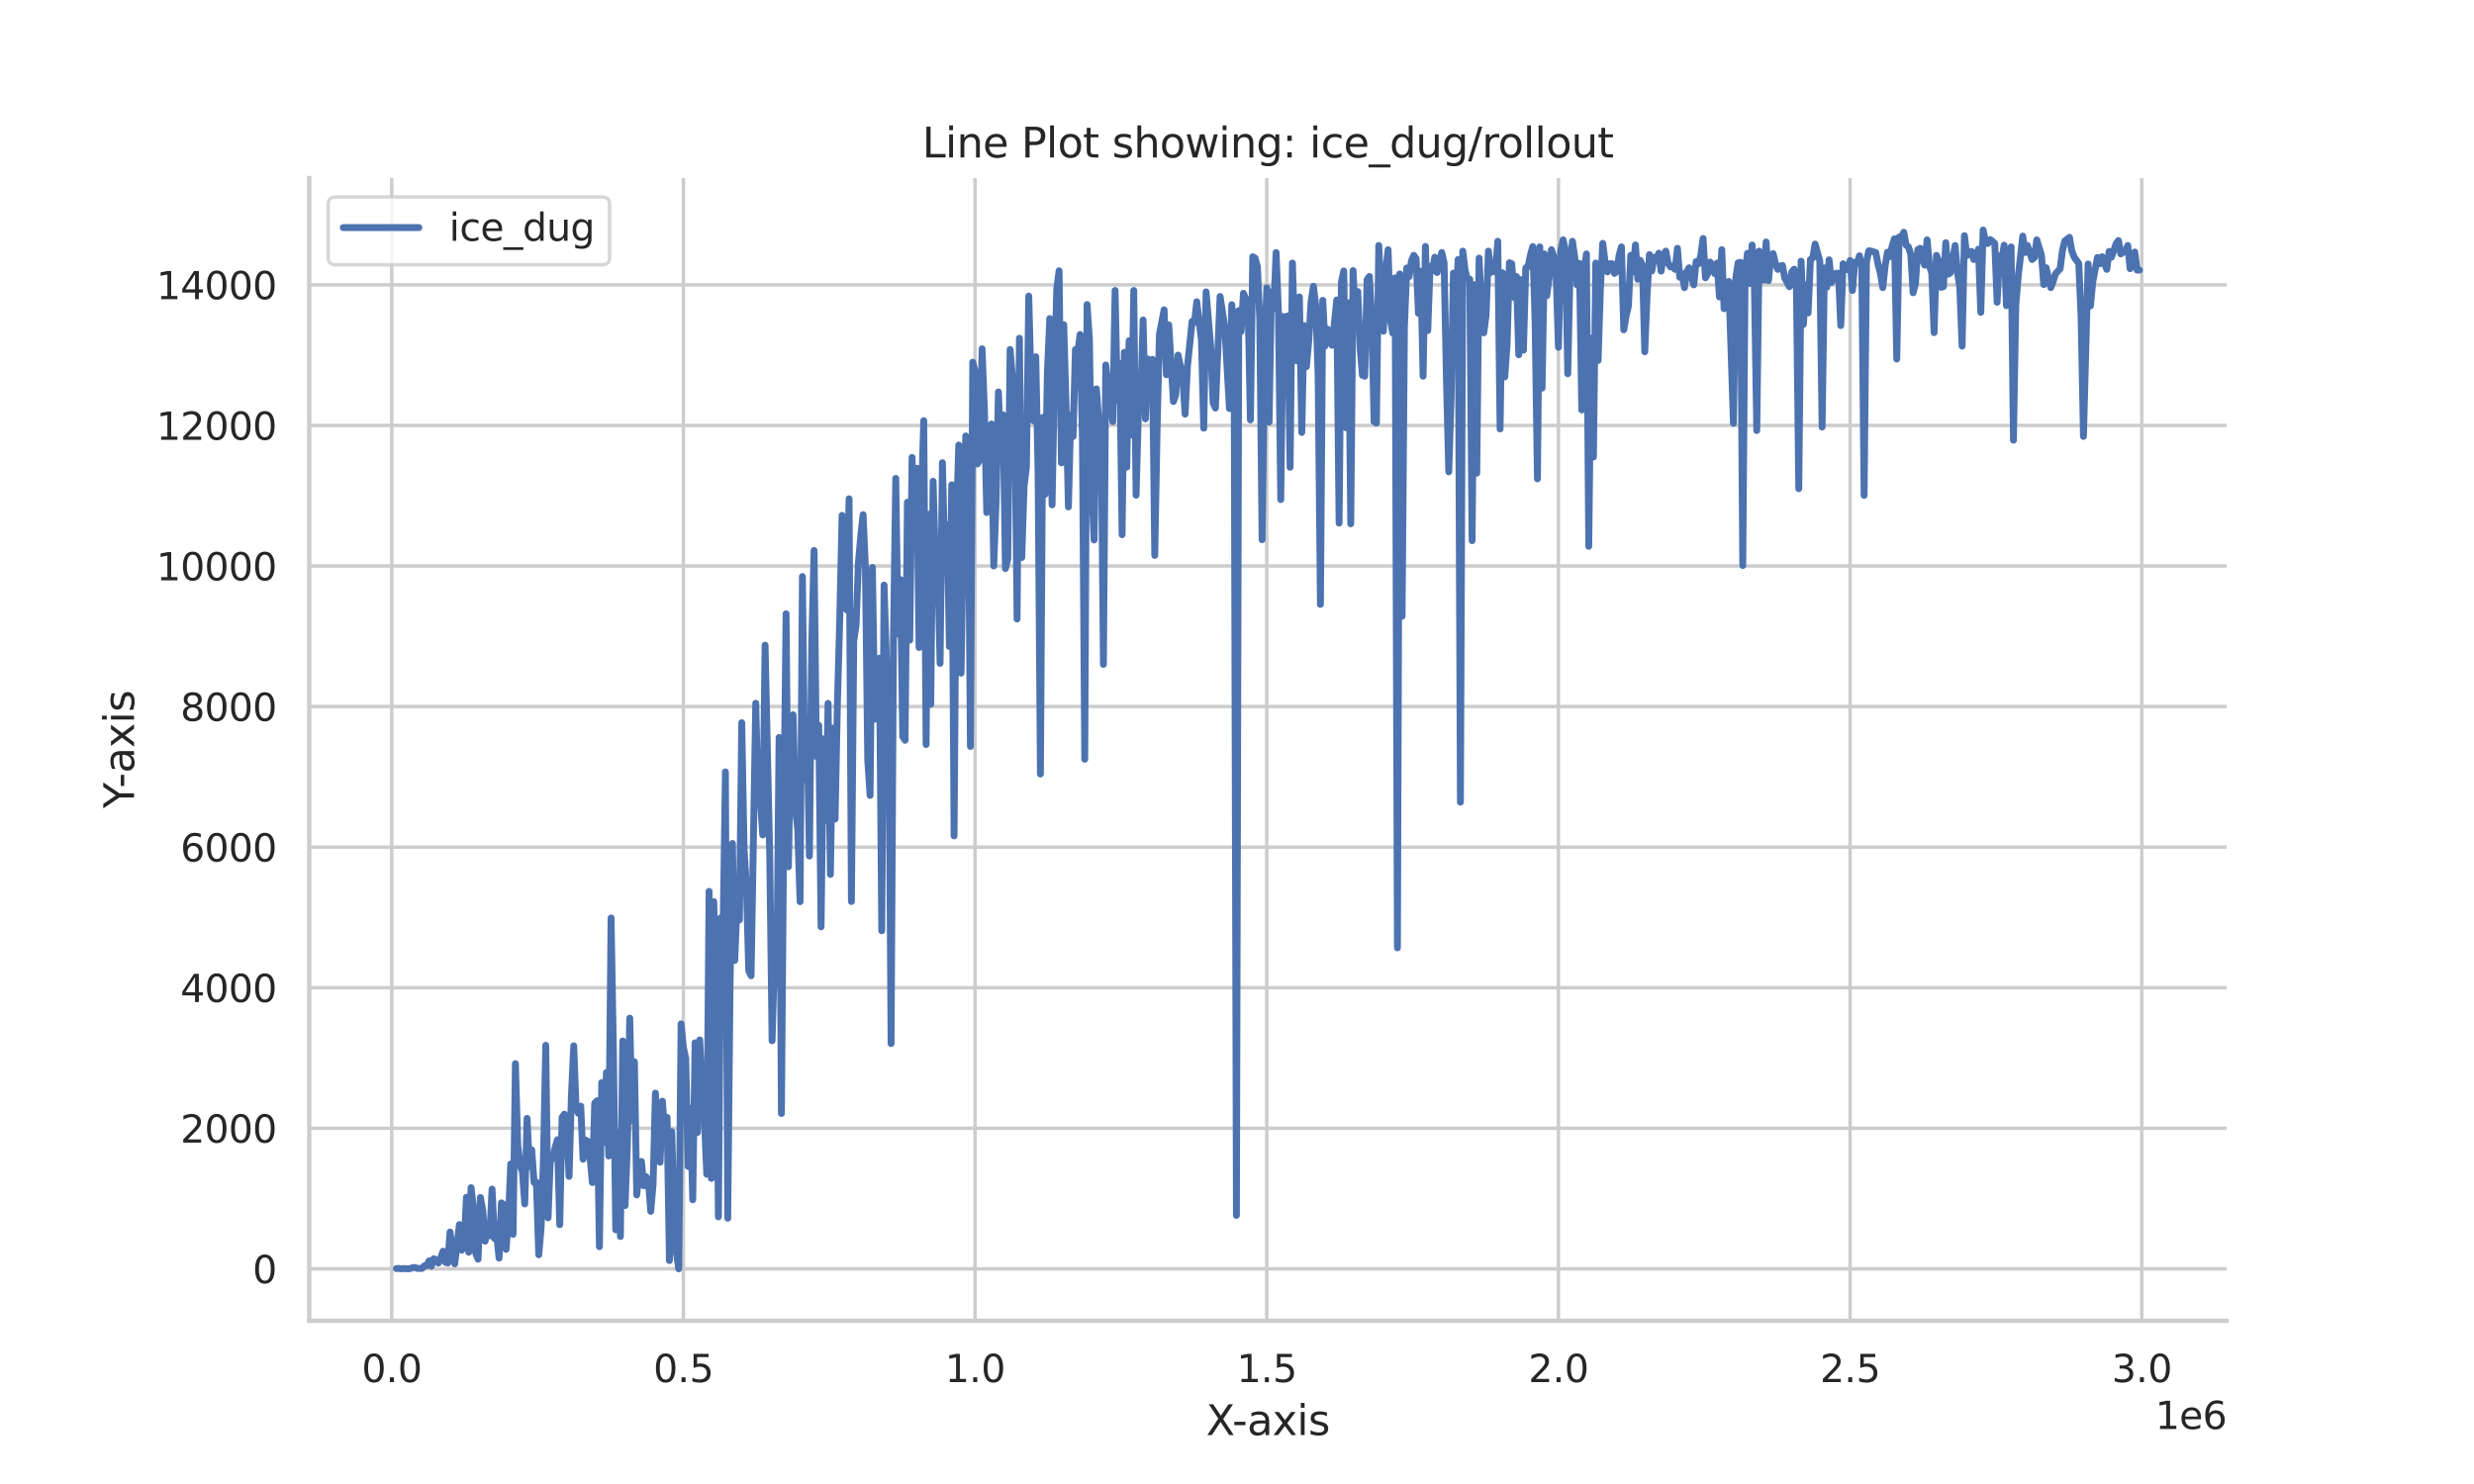 <?xml version="1.0" encoding="utf-8" standalone="no"?>
<!DOCTYPE svg PUBLIC "-//W3C//DTD SVG 1.1//EN"
  "http://www.w3.org/Graphics/SVG/1.1/DTD/svg11.dtd">
<svg xmlns:xlink="http://www.w3.org/1999/xlink" width="720pt" height="432pt" viewBox="0 0 720 432" xmlns="http://www.w3.org/2000/svg" version="1.1">
 <defs>
  <style type="text/css">*{stroke-linejoin: round; stroke-linecap: butt}</style>
 </defs>
 <g id="figure_1">
  <g id="patch_1">
   <path d="M 0 432 
L 720 432 
L 720 0 
L 0 0 
z
" style="fill: #ffffff"/>
  </g>
  <g id="axes_1">
   <g id="patch_2">
    <path d="M 90 384.48 
L 648 384.48 
L 648 51.84 
L 90 51.84 
z
" style="fill: #ffffff"/>
   </g>
   <g id="matplotlib.axis_1">
    <g id="xtick_1">
     <g id="line2d_1">
      <path d="M 114.005 384.48 
L 114.005 51.84 
" clip-path="url(#pd8c4e1574b)" style="fill: none; stroke: #cccccc; stroke-linecap: round"/>
     </g>
     <g id="text_1">
      <!-- 0.0 -->
      <g style="fill: #262626" transform="translate(105.259 402.338) scale(0.11 -0.11)">
       <defs>
        <path id="DejaVuSans-30" d="M 2034 4250 
Q 1547 4250 1301 3770 
Q 1056 3291 1056 2328 
Q 1056 1369 1301 889 
Q 1547 409 2034 409 
Q 2525 409 2770 889 
Q 3016 1369 3016 2328 
Q 3016 3291 2770 3770 
Q 2525 4250 2034 4250 
z
M 2034 4750 
Q 2819 4750 3233 4129 
Q 3647 3509 3647 2328 
Q 3647 1150 3233 529 
Q 2819 -91 2034 -91 
Q 1250 -91 836 529 
Q 422 1150 422 2328 
Q 422 3509 836 4129 
Q 1250 4750 2034 4750 
z
" transform="scale(0.016)"/>
        <path id="DejaVuSans-2e" d="M 684 794 
L 1344 794 
L 1344 0 
L 684 0 
L 684 794 
z
" transform="scale(0.016)"/>
       </defs>
       <use xlink:href="#DejaVuSans-30"/>
       <use xlink:href="#DejaVuSans-2e" x="63.623"/>
       <use xlink:href="#DejaVuSans-30" x="95.41"/>
      </g>
     </g>
    </g>
    <g id="xtick_2">
     <g id="line2d_2">
      <path d="M 198.89 384.48 
L 198.89 51.84 
" clip-path="url(#pd8c4e1574b)" style="fill: none; stroke: #cccccc; stroke-linecap: round"/>
     </g>
     <g id="text_2">
      <!-- 0.5 -->
      <g style="fill: #262626" transform="translate(190.144 402.338) scale(0.11 -0.11)">
       <defs>
        <path id="DejaVuSans-35" d="M 691 4666 
L 3169 4666 
L 3169 4134 
L 1269 4134 
L 1269 2991 
Q 1406 3038 1543 3061 
Q 1681 3084 1819 3084 
Q 2600 3084 3056 2656 
Q 3513 2228 3513 1497 
Q 3513 744 3044 326 
Q 2575 -91 1722 -91 
Q 1428 -91 1123 -41 
Q 819 9 494 109 
L 494 744 
Q 775 591 1075 516 
Q 1375 441 1709 441 
Q 2250 441 2565 725 
Q 2881 1009 2881 1497 
Q 2881 1984 2565 2268 
Q 2250 2553 1709 2553 
Q 1456 2553 1204 2497 
Q 953 2441 691 2322 
L 691 4666 
z
" transform="scale(0.016)"/>
       </defs>
       <use xlink:href="#DejaVuSans-30"/>
       <use xlink:href="#DejaVuSans-2e" x="63.623"/>
       <use xlink:href="#DejaVuSans-35" x="95.41"/>
      </g>
     </g>
    </g>
    <g id="xtick_3">
     <g id="line2d_3">
      <path d="M 283.775 384.48 
L 283.775 51.84 
" clip-path="url(#pd8c4e1574b)" style="fill: none; stroke: #cccccc; stroke-linecap: round"/>
     </g>
     <g id="text_3">
      <!-- 1.0 -->
      <g style="fill: #262626" transform="translate(275.029 402.338) scale(0.11 -0.11)">
       <defs>
        <path id="DejaVuSans-31" d="M 794 531 
L 1825 531 
L 1825 4091 
L 703 3866 
L 703 4441 
L 1819 4666 
L 2450 4666 
L 2450 531 
L 3481 531 
L 3481 0 
L 794 0 
L 794 531 
z
" transform="scale(0.016)"/>
       </defs>
       <use xlink:href="#DejaVuSans-31"/>
       <use xlink:href="#DejaVuSans-2e" x="63.623"/>
       <use xlink:href="#DejaVuSans-30" x="95.41"/>
      </g>
     </g>
    </g>
    <g id="xtick_4">
     <g id="line2d_4">
      <path d="M 368.66 384.48 
L 368.66 51.84 
" clip-path="url(#pd8c4e1574b)" style="fill: none; stroke: #cccccc; stroke-linecap: round"/>
     </g>
     <g id="text_4">
      <!-- 1.5 -->
      <g style="fill: #262626" transform="translate(359.914 402.338) scale(0.11 -0.11)">
       <use xlink:href="#DejaVuSans-31"/>
       <use xlink:href="#DejaVuSans-2e" x="63.623"/>
       <use xlink:href="#DejaVuSans-35" x="95.41"/>
      </g>
     </g>
    </g>
    <g id="xtick_5">
     <g id="line2d_5">
      <path d="M 453.545 384.48 
L 453.545 51.84 
" clip-path="url(#pd8c4e1574b)" style="fill: none; stroke: #cccccc; stroke-linecap: round"/>
     </g>
     <g id="text_5">
      <!-- 2.0 -->
      <g style="fill: #262626" transform="translate(444.799 402.338) scale(0.11 -0.11)">
       <defs>
        <path id="DejaVuSans-32" d="M 1228 531 
L 3431 531 
L 3431 0 
L 469 0 
L 469 531 
Q 828 903 1448 1529 
Q 2069 2156 2228 2338 
Q 2531 2678 2651 2914 
Q 2772 3150 2772 3378 
Q 2772 3750 2511 3984 
Q 2250 4219 1831 4219 
Q 1534 4219 1204 4116 
Q 875 4013 500 3803 
L 500 4441 
Q 881 4594 1212 4672 
Q 1544 4750 1819 4750 
Q 2544 4750 2975 4387 
Q 3406 4025 3406 3419 
Q 3406 3131 3298 2873 
Q 3191 2616 2906 2266 
Q 2828 2175 2409 1742 
Q 1991 1309 1228 531 
z
" transform="scale(0.016)"/>
       </defs>
       <use xlink:href="#DejaVuSans-32"/>
       <use xlink:href="#DejaVuSans-2e" x="63.623"/>
       <use xlink:href="#DejaVuSans-30" x="95.41"/>
      </g>
     </g>
    </g>
    <g id="xtick_6">
     <g id="line2d_6">
      <path d="M 538.43 384.48 
L 538.43 51.84 
" clip-path="url(#pd8c4e1574b)" style="fill: none; stroke: #cccccc; stroke-linecap: round"/>
     </g>
     <g id="text_6">
      <!-- 2.5 -->
      <g style="fill: #262626" transform="translate(529.684 402.338) scale(0.11 -0.11)">
       <use xlink:href="#DejaVuSans-32"/>
       <use xlink:href="#DejaVuSans-2e" x="63.623"/>
       <use xlink:href="#DejaVuSans-35" x="95.41"/>
      </g>
     </g>
    </g>
    <g id="xtick_7">
     <g id="line2d_7">
      <path d="M 623.315 384.48 
L 623.315 51.84 
" clip-path="url(#pd8c4e1574b)" style="fill: none; stroke: #cccccc; stroke-linecap: round"/>
     </g>
     <g id="text_7">
      <!-- 3.0 -->
      <g style="fill: #262626" transform="translate(614.569 402.338) scale(0.11 -0.11)">
       <defs>
        <path id="DejaVuSans-33" d="M 2597 2516 
Q 3050 2419 3304 2112 
Q 3559 1806 3559 1356 
Q 3559 666 3084 287 
Q 2609 -91 1734 -91 
Q 1441 -91 1130 -33 
Q 819 25 488 141 
L 488 750 
Q 750 597 1062 519 
Q 1375 441 1716 441 
Q 2309 441 2620 675 
Q 2931 909 2931 1356 
Q 2931 1769 2642 2001 
Q 2353 2234 1838 2234 
L 1294 2234 
L 1294 2753 
L 1863 2753 
Q 2328 2753 2575 2939 
Q 2822 3125 2822 3475 
Q 2822 3834 2567 4026 
Q 2313 4219 1838 4219 
Q 1578 4219 1281 4162 
Q 984 4106 628 3988 
L 628 4550 
Q 988 4650 1302 4700 
Q 1616 4750 1894 4750 
Q 2613 4750 3031 4423 
Q 3450 4097 3450 3541 
Q 3450 3153 3228 2886 
Q 3006 2619 2597 2516 
z
" transform="scale(0.016)"/>
       </defs>
       <use xlink:href="#DejaVuSans-33"/>
       <use xlink:href="#DejaVuSans-2e" x="63.623"/>
       <use xlink:href="#DejaVuSans-30" x="95.41"/>
      </g>
     </g>
    </g>
    <g id="text_8">
     <!-- X-axis -->
     <g style="fill: #262626" transform="translate(351.005 417.744) scale(0.12 -0.12)">
      <defs>
       <path id="DejaVuSans-58" d="M 403 4666 
L 1081 4666 
L 2241 2931 
L 3406 4666 
L 4084 4666 
L 2584 2425 
L 4184 0 
L 3506 0 
L 2194 1984 
L 872 0 
L 191 0 
L 1856 2491 
L 403 4666 
z
" transform="scale(0.016)"/>
       <path id="DejaVuSans-2d" d="M 313 2009 
L 1997 2009 
L 1997 1497 
L 313 1497 
L 313 2009 
z
" transform="scale(0.016)"/>
       <path id="DejaVuSans-61" d="M 2194 1759 
Q 1497 1759 1228 1600 
Q 959 1441 959 1056 
Q 959 750 1161 570 
Q 1363 391 1709 391 
Q 2188 391 2477 730 
Q 2766 1069 2766 1631 
L 2766 1759 
L 2194 1759 
z
M 3341 1997 
L 3341 0 
L 2766 0 
L 2766 531 
Q 2569 213 2275 61 
Q 1981 -91 1556 -91 
Q 1019 -91 701 211 
Q 384 513 384 1019 
Q 384 1609 779 1909 
Q 1175 2209 1959 2209 
L 2766 2209 
L 2766 2266 
Q 2766 2663 2505 2880 
Q 2244 3097 1772 3097 
Q 1472 3097 1187 3025 
Q 903 2953 641 2809 
L 641 3341 
Q 956 3463 1253 3523 
Q 1550 3584 1831 3584 
Q 2591 3584 2966 3190 
Q 3341 2797 3341 1997 
z
" transform="scale(0.016)"/>
       <path id="DejaVuSans-78" d="M 3513 3500 
L 2247 1797 
L 3578 0 
L 2900 0 
L 1881 1375 
L 863 0 
L 184 0 
L 1544 1831 
L 300 3500 
L 978 3500 
L 1906 2253 
L 2834 3500 
L 3513 3500 
z
" transform="scale(0.016)"/>
       <path id="DejaVuSans-69" d="M 603 3500 
L 1178 3500 
L 1178 0 
L 603 0 
L 603 3500 
z
M 603 4863 
L 1178 4863 
L 1178 4134 
L 603 4134 
L 603 4863 
z
" transform="scale(0.016)"/>
       <path id="DejaVuSans-73" d="M 2834 3397 
L 2834 2853 
Q 2591 2978 2328 3040 
Q 2066 3103 1784 3103 
Q 1356 3103 1142 2972 
Q 928 2841 928 2578 
Q 928 2378 1081 2264 
Q 1234 2150 1697 2047 
L 1894 2003 
Q 2506 1872 2764 1633 
Q 3022 1394 3022 966 
Q 3022 478 2636 193 
Q 2250 -91 1575 -91 
Q 1294 -91 989 -36 
Q 684 19 347 128 
L 347 722 
Q 666 556 975 473 
Q 1284 391 1588 391 
Q 1994 391 2212 530 
Q 2431 669 2431 922 
Q 2431 1156 2273 1281 
Q 2116 1406 1581 1522 
L 1381 1569 
Q 847 1681 609 1914 
Q 372 2147 372 2553 
Q 372 3047 722 3315 
Q 1072 3584 1716 3584 
Q 2034 3584 2315 3537 
Q 2597 3491 2834 3397 
z
" transform="scale(0.016)"/>
      </defs>
      <use xlink:href="#DejaVuSans-58"/>
      <use xlink:href="#DejaVuSans-2d" x="63.506"/>
      <use xlink:href="#DejaVuSans-61" x="99.59"/>
      <use xlink:href="#DejaVuSans-78" x="160.869"/>
      <use xlink:href="#DejaVuSans-69" x="220.049"/>
      <use xlink:href="#DejaVuSans-73" x="247.832"/>
     </g>
    </g>
    <g id="text_9">
     <!-- 1e6 -->
     <g style="fill: #262626" transform="translate(627.234 415.984) scale(0.11 -0.11)">
      <defs>
       <path id="DejaVuSans-65" d="M 3597 1894 
L 3597 1613 
L 953 1613 
Q 991 1019 1311 708 
Q 1631 397 2203 397 
Q 2534 397 2845 478 
Q 3156 559 3463 722 
L 3463 178 
Q 3153 47 2828 -22 
Q 2503 -91 2169 -91 
Q 1331 -91 842 396 
Q 353 884 353 1716 
Q 353 2575 817 3079 
Q 1281 3584 2069 3584 
Q 2775 3584 3186 3129 
Q 3597 2675 3597 1894 
z
M 3022 2063 
Q 3016 2534 2758 2815 
Q 2500 3097 2075 3097 
Q 1594 3097 1305 2825 
Q 1016 2553 972 2059 
L 3022 2063 
z
" transform="scale(0.016)"/>
       <path id="DejaVuSans-36" d="M 2113 2584 
Q 1688 2584 1439 2293 
Q 1191 2003 1191 1497 
Q 1191 994 1439 701 
Q 1688 409 2113 409 
Q 2538 409 2786 701 
Q 3034 994 3034 1497 
Q 3034 2003 2786 2293 
Q 2538 2584 2113 2584 
z
M 3366 4563 
L 3366 3988 
Q 3128 4100 2886 4159 
Q 2644 4219 2406 4219 
Q 1781 4219 1451 3797 
Q 1122 3375 1075 2522 
Q 1259 2794 1537 2939 
Q 1816 3084 2150 3084 
Q 2853 3084 3261 2657 
Q 3669 2231 3669 1497 
Q 3669 778 3244 343 
Q 2819 -91 2113 -91 
Q 1303 -91 875 529 
Q 447 1150 447 2328 
Q 447 3434 972 4092 
Q 1497 4750 2381 4750 
Q 2619 4750 2861 4703 
Q 3103 4656 3366 4563 
z
" transform="scale(0.016)"/>
      </defs>
      <use xlink:href="#DejaVuSans-31"/>
      <use xlink:href="#DejaVuSans-65" x="63.623"/>
      <use xlink:href="#DejaVuSans-36" x="125.146"/>
     </g>
    </g>
   </g>
   <g id="matplotlib.axis_2">
    <g id="ytick_1">
     <g id="line2d_8">
      <path d="M 90 369.36 
L 648 369.36 
" clip-path="url(#pd8c4e1574b)" style="fill: none; stroke: #cccccc; stroke-linecap: round"/>
     </g>
     <g id="text_10">
      <!-- 0 -->
      <g style="fill: #262626" transform="translate(73.501 373.539) scale(0.11 -0.11)">
       <use xlink:href="#DejaVuSans-30"/>
      </g>
     </g>
    </g>
    <g id="ytick_2">
     <g id="line2d_9">
      <path d="M 90 328.44 
L 648 328.44 
" clip-path="url(#pd8c4e1574b)" style="fill: none; stroke: #cccccc; stroke-linecap: round"/>
     </g>
     <g id="text_11">
      <!-- 2000 -->
      <g style="fill: #262626" transform="translate(52.505 332.619) scale(0.11 -0.11)">
       <use xlink:href="#DejaVuSans-32"/>
       <use xlink:href="#DejaVuSans-30" x="63.623"/>
       <use xlink:href="#DejaVuSans-30" x="127.246"/>
       <use xlink:href="#DejaVuSans-30" x="190.869"/>
      </g>
     </g>
    </g>
    <g id="ytick_3">
     <g id="line2d_10">
      <path d="M 90 287.52 
L 648 287.52 
" clip-path="url(#pd8c4e1574b)" style="fill: none; stroke: #cccccc; stroke-linecap: round"/>
     </g>
     <g id="text_12">
      <!-- 4000 -->
      <g style="fill: #262626" transform="translate(52.505 291.699) scale(0.11 -0.11)">
       <defs>
        <path id="DejaVuSans-34" d="M 2419 4116 
L 825 1625 
L 2419 1625 
L 2419 4116 
z
M 2253 4666 
L 3047 4666 
L 3047 1625 
L 3713 1625 
L 3713 1100 
L 3047 1100 
L 3047 0 
L 2419 0 
L 2419 1100 
L 313 1100 
L 313 1709 
L 2253 4666 
z
" transform="scale(0.016)"/>
       </defs>
       <use xlink:href="#DejaVuSans-34"/>
       <use xlink:href="#DejaVuSans-30" x="63.623"/>
       <use xlink:href="#DejaVuSans-30" x="127.246"/>
       <use xlink:href="#DejaVuSans-30" x="190.869"/>
      </g>
     </g>
    </g>
    <g id="ytick_4">
     <g id="line2d_11">
      <path d="M 90 246.6 
L 648 246.6 
" clip-path="url(#pd8c4e1574b)" style="fill: none; stroke: #cccccc; stroke-linecap: round"/>
     </g>
     <g id="text_13">
      <!-- 6000 -->
      <g style="fill: #262626" transform="translate(52.505 250.779) scale(0.11 -0.11)">
       <use xlink:href="#DejaVuSans-36"/>
       <use xlink:href="#DejaVuSans-30" x="63.623"/>
       <use xlink:href="#DejaVuSans-30" x="127.246"/>
       <use xlink:href="#DejaVuSans-30" x="190.869"/>
      </g>
     </g>
    </g>
    <g id="ytick_5">
     <g id="line2d_12">
      <path d="M 90 205.679 
L 648 205.679 
" clip-path="url(#pd8c4e1574b)" style="fill: none; stroke: #cccccc; stroke-linecap: round"/>
     </g>
     <g id="text_14">
      <!-- 8000 -->
      <g style="fill: #262626" transform="translate(52.505 209.858) scale(0.11 -0.11)">
       <defs>
        <path id="DejaVuSans-38" d="M 2034 2216 
Q 1584 2216 1326 1975 
Q 1069 1734 1069 1313 
Q 1069 891 1326 650 
Q 1584 409 2034 409 
Q 2484 409 2743 651 
Q 3003 894 3003 1313 
Q 3003 1734 2745 1975 
Q 2488 2216 2034 2216 
z
M 1403 2484 
Q 997 2584 770 2862 
Q 544 3141 544 3541 
Q 544 4100 942 4425 
Q 1341 4750 2034 4750 
Q 2731 4750 3128 4425 
Q 3525 4100 3525 3541 
Q 3525 3141 3298 2862 
Q 3072 2584 2669 2484 
Q 3125 2378 3379 2068 
Q 3634 1759 3634 1313 
Q 3634 634 3220 271 
Q 2806 -91 2034 -91 
Q 1263 -91 848 271 
Q 434 634 434 1313 
Q 434 1759 690 2068 
Q 947 2378 1403 2484 
z
M 1172 3481 
Q 1172 3119 1398 2916 
Q 1625 2713 2034 2713 
Q 2441 2713 2670 2916 
Q 2900 3119 2900 3481 
Q 2900 3844 2670 4047 
Q 2441 4250 2034 4250 
Q 1625 4250 1398 4047 
Q 1172 3844 1172 3481 
z
" transform="scale(0.016)"/>
       </defs>
       <use xlink:href="#DejaVuSans-38"/>
       <use xlink:href="#DejaVuSans-30" x="63.623"/>
       <use xlink:href="#DejaVuSans-30" x="127.246"/>
       <use xlink:href="#DejaVuSans-30" x="190.869"/>
      </g>
     </g>
    </g>
    <g id="ytick_6">
     <g id="line2d_13">
      <path d="M 90 164.759 
L 648 164.759 
" clip-path="url(#pd8c4e1574b)" style="fill: none; stroke: #cccccc; stroke-linecap: round"/>
     </g>
     <g id="text_15">
      <!-- 10000 -->
      <g style="fill: #262626" transform="translate(45.506 168.938) scale(0.11 -0.11)">
       <use xlink:href="#DejaVuSans-31"/>
       <use xlink:href="#DejaVuSans-30" x="63.623"/>
       <use xlink:href="#DejaVuSans-30" x="127.246"/>
       <use xlink:href="#DejaVuSans-30" x="190.869"/>
       <use xlink:href="#DejaVuSans-30" x="254.492"/>
      </g>
     </g>
    </g>
    <g id="ytick_7">
     <g id="line2d_14">
      <path d="M 90 123.839 
L 648 123.839 
" clip-path="url(#pd8c4e1574b)" style="fill: none; stroke: #cccccc; stroke-linecap: round"/>
     </g>
     <g id="text_16">
      <!-- 12000 -->
      <g style="fill: #262626" transform="translate(45.506 128.018) scale(0.11 -0.11)">
       <use xlink:href="#DejaVuSans-31"/>
       <use xlink:href="#DejaVuSans-32" x="63.623"/>
       <use xlink:href="#DejaVuSans-30" x="127.246"/>
       <use xlink:href="#DejaVuSans-30" x="190.869"/>
       <use xlink:href="#DejaVuSans-30" x="254.492"/>
      </g>
     </g>
    </g>
    <g id="ytick_8">
     <g id="line2d_15">
      <path d="M 90 82.919 
L 648 82.919 
" clip-path="url(#pd8c4e1574b)" style="fill: none; stroke: #cccccc; stroke-linecap: round"/>
     </g>
     <g id="text_17">
      <!-- 14000 -->
      <g style="fill: #262626" transform="translate(45.506 87.098) scale(0.11 -0.11)">
       <use xlink:href="#DejaVuSans-31"/>
       <use xlink:href="#DejaVuSans-34" x="63.623"/>
       <use xlink:href="#DejaVuSans-30" x="127.246"/>
       <use xlink:href="#DejaVuSans-30" x="190.869"/>
       <use xlink:href="#DejaVuSans-30" x="254.492"/>
      </g>
     </g>
    </g>
    <g id="text_18">
     <!-- Y-axis -->
     <g style="fill: #262626" transform="translate(39.011 235.298) rotate(-90) scale(0.12 -0.12)">
      <defs>
       <path id="DejaVuSans-59" d="M -13 4666 
L 666 4666 
L 1959 2747 
L 3244 4666 
L 3922 4666 
L 2272 2222 
L 2272 0 
L 1638 0 
L 1638 2222 
L -13 4666 
z
" transform="scale(0.016)"/>
      </defs>
      <use xlink:href="#DejaVuSans-59"/>
      <use xlink:href="#DejaVuSans-2d" x="49.209"/>
      <use xlink:href="#DejaVuSans-61" x="85.293"/>
      <use xlink:href="#DejaVuSans-78" x="146.572"/>
      <use xlink:href="#DejaVuSans-69" x="205.752"/>
      <use xlink:href="#DejaVuSans-73" x="233.535"/>
     </g>
    </g>
   </g>
   <g id="PolyCollection_1"/>
   <g id="line2d_16">
    <path d="M 115.364 369.283 
L 116.043 369.232 
L 116.722 369.36 
L 117.401 369.283 
L 118.759 369.36 
L 119.438 369.283 
L 120.117 369.002 
L 120.796 368.976 
L 121.475 369.232 
L 122.834 369.232 
L 123.513 368.49 
L 124.192 368.439 
L 124.871 367.051 
L 125.55 368.593 
L 126.229 366.414 
L 126.908 366.777 
L 127.587 367.665 
L 128.266 366.155 
L 128.945 364.226 
L 129.624 367.437 
L 130.303 367.689 
L 130.982 358.653 
L 131.662 364.198 
L 132.341 367.905 
L 133.699 356.47 
L 134.378 363.929 
L 135.057 363.017 
L 135.736 348.542 
L 136.415 364.531 
L 137.094 345.738 
L 137.773 351.541 
L 138.452 364.859 
L 139.131 366.554 
L 139.811 348.593 
L 140.49 352.36 
L 141.169 361.312 
L 141.848 357.727 
L 142.527 359.744 
L 143.206 346.161 
L 143.885 360.511 
L 144.564 359.63 
L 145.243 366.25 
L 145.922 350.159 
L 146.601 350.659 
L 147.28 363.706 
L 147.959 354.884 
L 148.639 338.834 
L 149.318 359.335 
L 149.997 309.617 
L 150.676 333.197 
L 151.355 339.284 
L 152.034 341.084 
L 152.713 350.478 
L 153.392 325.575 
L 154.071 339.488 
L 154.75 334.742 
L 155.429 344.235 
L 156.108 344.147 
L 156.788 365.268 
L 157.467 357.595 
L 158.146 337.715 
L 158.825 304.297 
L 159.504 354.512 
L 160.183 336.726 
L 160.862 337.325 
L 161.541 334.123 
L 162.22 331.782 
L 162.899 356.511 
L 163.578 325.283 
L 164.257 324.348 
L 164.936 327.949 
L 165.616 342.455 
L 166.295 319.028 
L 166.974 304.433 
L 167.653 322.465 
L 168.332 324.114 
L 169.011 322.01 
L 169.69 337.442 
L 170.369 331.867 
L 171.048 332.259 
L 171.727 337.101 
L 172.406 344.245 
L 173.085 321.142 
L 173.765 320.431 
L 174.444 362.915 
L 175.123 315.141 
L 175.802 332.532 
L 176.481 312.208 
L 177.16 336.522 
L 177.839 267.223 
L 178.518 305.785 
L 179.197 358.005 
L 179.876 329.667 
L 180.555 359.948 
L 181.234 303.024 
L 181.913 350.946 
L 182.593 333.432 
L 183.272 296.386 
L 183.951 326.335 
L 184.63 309.09 
L 185.309 347.848 
L 185.988 341.023 
L 186.667 338.112 
L 187.346 345.166 
L 188.025 342.557 
L 188.704 343.785 
L 189.383 352.634 
L 190.062 344.74 
L 190.742 318.21 
L 191.421 331.355 
L 192.1 338.329 
L 192.779 320.563 
L 193.458 330.008 
L 194.137 325.283 
L 194.816 366.956 
L 195.495 329.422 
L 196.174 354.083 
L 196.853 364.722 
L 197.532 369.36 
L 198.211 298.057 
L 198.89 304.979 
L 199.57 308.116 
L 200.249 339.547 
L 200.928 322.643 
L 201.607 349.258 
L 202.286 303.56 
L 202.965 329.667 
L 203.644 302.719 
L 204.323 316.982 
L 205.002 325.831 
L 205.681 341.827 
L 206.36 259.489 
L 207.039 343.035 
L 207.719 262.456 
L 208.398 284.041 
L 209.077 354.22 
L 209.756 267.196 
L 210.435 271.619 
L 211.114 224.707 
L 211.793 354.629 
L 212.472 286.497 
L 213.151 245.536 
L 213.83 279.581 
L 214.509 262.886 
L 215.188 267.796 
L 215.867 210.385 
L 216.547 247.282 
L 217.226 258.139 
L 217.905 282.609 
L 218.584 284.041 
L 219.942 204.725 
L 220.621 232.768 
L 221.3 233.028 
L 221.979 243.053 
L 222.658 187.811 
L 224.016 249.157 
L 224.696 302.967 
L 225.375 279.54 
L 226.054 286.538 
L 226.733 214.682 
L 227.412 324.143 
L 228.091 239.725 
L 228.77 178.672 
L 229.449 252.328 
L 230.128 214.409 
L 230.807 208.066 
L 231.486 235.244 
L 232.165 241.416 
L 232.844 262.477 
L 233.524 167.828 
L 234.203 226.958 
L 234.882 211.244 
L 235.561 249.191 
L 236.24 187.402 
L 236.919 160.258 
L 237.598 220.247 
L 238.277 211.152 
L 238.956 269.788 
L 239.635 215.091 
L 240.314 238.927 
L 240.993 204.759 
L 241.673 254.538 
L 242.352 211.954 
L 243.031 238.415 
L 243.71 204.861 
L 244.389 180.145 
L 245.068 150.028 
L 245.747 169.465 
L 246.426 177.561 
L 247.105 145.199 
L 247.784 262.422 
L 248.463 186.651 
L 249.142 181.946 
L 249.821 163.838 
L 250.501 156.03 
L 251.18 149.823 
L 251.859 165.285 
L 252.538 221.311 
L 253.217 231.561 
L 253.896 165.168 
L 254.575 209.362 
L 255.254 207.071 
L 255.933 191.603 
L 256.612 270.947 
L 257.291 170.324 
L 257.97 191.903 
L 258.65 203.961 
L 259.329 303.785 
L 260.008 187.061 
L 260.687 139.252 
L 261.366 184.605 
L 262.045 168.715 
L 262.724 214.436 
L 263.403 215.5 
L 264.082 146.209 
L 264.761 186.345 
L 265.44 133.148 
L 266.119 156.78 
L 266.798 136.32 
L 267.478 188.493 
L 268.157 145.118 
L 268.836 122.448 
L 269.515 216.728 
L 270.194 149.701 
L 270.873 205.025 
L 271.552 140.105 
L 272.231 164.214 
L 272.91 164.657 
L 273.589 193.111 
L 274.268 134.683 
L 274.947 162.918 
L 275.627 152.756 
L 276.306 188.22 
L 276.985 141.128 
L 277.664 243.326 
L 278.343 151.869 
L 279.022 129.568 
L 279.701 195.961 
L 280.38 152.074 
L 281.059 126.908 
L 281.738 132.279 
L 282.417 217.301 
L 283.096 105.425 
L 283.775 108.085 
L 284.455 135.063 
L 285.134 133.824 
L 285.813 101.538 
L 286.492 119.338 
L 287.171 149.21 
L 287.85 145.609 
L 288.529 123.43 
L 289.208 164.759 
L 289.887 146.053 
L 290.566 114.1 
L 291.245 131.205 
L 291.924 120.77 
L 292.604 165.519 
L 293.283 162.781 
L 293.962 101.742 
L 295.32 117.701 
L 295.999 180.207 
L 296.678 98.469 
L 297.357 162.304 
L 298.036 141.571 
L 298.715 135.91 
L 299.394 86.192 
L 300.073 111.972 
L 300.752 122.475 
L 301.432 103.839 
L 302.111 137.752 
L 302.79 225.321 
L 303.469 121.52 
L 304.148 143.89 
L 304.827 108.289 
L 305.506 92.74 
L 306.185 146.959 
L 306.864 109.926 
L 307.543 84.146 
L 308.222 78.827 
L 308.901 134.751 
L 309.581 94.53 
L 310.26 118.11 
L 310.939 147.573 
L 311.618 120.702 
L 312.297 127.061 
L 312.976 101.742 
L 313.655 102.561 
L 314.334 97.377 
L 315.013 127.522 
L 315.692 221.024 
L 316.371 88.648 
L 317.05 98.878 
L 317.729 141.281 
L 318.409 157.189 
L 319.088 113.2 
L 319.767 122.53 
L 320.446 121.742 
L 321.125 193.403 
L 321.804 106.243 
L 322.483 113.2 
L 323.162 116.269 
L 323.841 122.748 
L 324.52 84.556 
L 325.199 116.576 
L 325.878 105.732 
L 326.558 155.654 
L 327.237 102.561 
L 327.916 135.979 
L 328.595 99.185 
L 329.274 126.601 
L 329.953 84.556 
L 330.632 144.163 
L 331.311 119.696 
L 331.99 116.985 
L 332.669 93.149 
L 333.348 121.929 
L 334.027 104.504 
L 334.706 109.108 
L 335.386 104.607 
L 336.065 161.69 
L 336.744 124.964 
L 337.423 97.343 
L 338.781 90.182 
L 339.46 109.108 
L 340.139 94.581 
L 341.497 116.883 
L 342.176 114.888 
L 342.855 103.379 
L 344.214 109.824 
L 344.893 120.565 
L 345.572 106.755 
L 346.93 93.558 
L 347.609 93.916 
L 348.288 87.829 
L 349.646 98.98 
L 350.325 124.657 
L 351.004 84.965 
L 352.363 101.128 
L 353.042 117.246 
L 353.721 118.792 
L 355.079 86.295 
L 356.437 95.195 
L 357.795 118.929 
L 358.474 88.693 
L 359.153 97.65 
L 359.832 353.81 
L 360.512 90.421 
L 361.191 96.525 
L 361.87 85.374 
L 362.549 87.011 
L 363.228 89.33 
L 363.907 122.248 
L 364.586 74.735 
L 365.265 75.144 
L 365.944 77.599 
L 366.623 93.012 
L 367.302 157.121 
L 367.981 106.039 
L 368.66 83.737 
L 369.34 122.857 
L 370.019 84.965 
L 370.698 89.875 
L 371.377 73.507 
L 372.056 90.571 
L 372.735 145.424 
L 373.414 92.126 
L 374.093 109.926 
L 374.772 91.967 
L 375.451 136.033 
L 376.13 76.576 
L 376.809 99.696 
L 377.488 105.067 
L 378.168 86.438 
L 378.847 125.885 
L 379.526 94.786 
L 380.205 106.755 
L 380.884 99.205 
L 381.563 87.829 
L 382.242 83.328 
L 382.921 89.006 
L 383.6 108.862 
L 384.279 175.944 
L 384.958 87.42 
L 385.637 100.719 
L 386.317 95.809 
L 387.675 100.515 
L 389.033 87.318 
L 389.712 152.279 
L 390.391 82.1 
L 391.07 78.878 
L 391.749 124.521 
L 392.428 88.136 
L 393.107 152.483 
L 393.786 78.776 
L 394.465 94.24 
L 395.145 84.863 
L 395.824 101.333 
L 396.503 109.244 
L 397.182 109.517 
L 397.861 81.418 
L 398.54 80.464 
L 399.219 93.24 
L 399.898 122.748 
L 400.577 123.157 
L 401.256 71.461 
L 401.935 86.556 
L 402.614 96.423 
L 403.294 78.554 
L 403.973 72.689 
L 404.652 93.24 
L 405.331 96.968 
L 406.01 80.873 
L 406.689 275.926 
L 407.368 79.736 
L 408.047 179.388 
L 408.726 95.195 
L 409.405 78.008 
L 410.084 80.515 
L 410.763 75.962 
L 411.442 74.326 
L 412.122 75.28 
L 412.801 91.205 
L 413.48 78.929 
L 414.159 109.517 
L 414.838 71.734 
L 415.517 96.218 
L 416.196 77.497 
L 416.875 78.827 
L 417.554 74.871 
L 418.233 79.338 
L 419.591 73.507 
L 420.271 76.508 
L 420.95 110.335 
L 421.629 137.343 
L 422.308 116.064 
L 422.987 79.509 
L 423.666 92.155 
L 424.345 75.553 
L 425.024 233.505 
L 425.703 73.098 
L 426.382 78.651 
L 427.061 81.282 
L 427.74 81.282 
L 428.419 157.394 
L 429.099 82.86 
L 429.778 137.752 
L 430.457 75.144 
L 431.136 89.875 
L 431.815 96.89 
L 432.494 91.717 
L 433.173 73.098 
L 433.852 79.338 
L 434.531 77.132 
L 435.21 79.134 
L 435.889 70.234 
L 436.568 124.862 
L 437.248 79.411 
L 437.927 109.722 
L 438.606 100.105 
L 439.285 76.474 
L 439.964 76.781 
L 440.643 86.602 
L 441.322 80.464 
L 442.001 103.277 
L 442.68 81.399 
L 443.359 101.947 
L 444.038 78.008 
L 444.717 77.599 
L 445.396 74.209 
L 446.076 71.768 
L 446.755 93.558 
L 447.434 139.389 
L 448.113 71.87 
L 448.792 112.995 
L 449.471 73.916 
L 450.15 86.09 
L 450.829 80.931 
L 451.508 72.689 
L 452.187 74.735 
L 452.866 79.645 
L 453.545 101.099 
L 454.225 72.893 
L 454.904 69.824 
L 455.583 72.893 
L 456.262 108.801 
L 456.941 77.804 
L 457.62 70.234 
L 458.299 75.008 
L 458.978 82.97 
L 459.657 76.679 
L 460.336 119.338 
L 461.015 79.1 
L 461.694 73.916 
L 462.373 159.03 
L 463.053 98.469 
L 463.732 133.046 
L 464.411 76.576 
L 465.09 104.934 
L 465.769 83.737 
L 466.448 70.847 
L 467.127 76.32 
L 467.806 79.154 
L 468.485 76.781 
L 469.164 76.781 
L 469.843 79.594 
L 470.522 79.072 
L 471.202 74.326 
L 471.881 71.87 
L 472.56 96.013 
L 473.239 92.003 
L 473.918 89.057 
L 474.597 74.326 
L 475.276 79.134 
L 475.955 71.298 
L 476.634 81.282 
L 477.313 75.758 
L 477.992 77.241 
L 478.671 102.397 
L 479.35 85.783 
L 480.03 74.121 
L 480.709 78.878 
L 481.388 74.899 
L 482.067 75.553 
L 482.746 73.712 
L 483.425 78.929 
L 484.104 74.407 
L 484.783 73.098 
L 485.462 76.576 
L 486.141 77.702 
L 486.82 77.517 
L 487.499 78.418 
L 488.179 72.28 
L 488.858 80.719 
L 489.537 79.727 
L 490.216 83.737 
L 490.895 79.031 
L 491.574 77.957 
L 492.932 82.919 
L 493.611 76.167 
L 494.29 76.832 
L 494.969 74.407 
L 495.648 69.415 
L 496.327 80.873 
L 497.007 79.645 
L 497.686 76.29 
L 498.365 77.599 
L 499.044 79.645 
L 499.723 76.576 
L 500.402 86.438 
L 501.081 72.689 
L 501.76 89.875 
L 502.439 82.97 
L 503.118 81.937 
L 504.476 123.225 
L 505.156 81.026 
L 505.835 76.535 
L 506.514 76.372 
L 507.193 164.623 
L 507.872 79.528 
L 508.551 73.753 
L 509.23 82.51 
L 509.909 71.325 
L 510.588 83.679 
L 511.267 125.339 
L 511.946 73.098 
L 512.625 74.735 
L 513.304 81.555 
L 513.984 70.438 
L 514.663 81.691 
L 515.342 74.871 
L 516.021 73.848 
L 516.7 76.713 
L 517.379 78.418 
L 518.058 77.463 
L 518.737 77.258 
L 519.416 80.941 
L 520.774 83.464 
L 521.453 79.168 
L 522.133 78.349 
L 522.812 84.146 
L 523.491 142.253 
L 524.17 76.031 
L 524.849 94.458 
L 525.528 82.919 
L 526.207 91.103 
L 526.886 75.553 
L 527.565 75.062 
L 528.244 71.052 
L 529.602 75.962 
L 530.281 124.316 
L 530.961 78.008 
L 531.64 83.635 
L 532.319 75.635 
L 532.998 82.237 
L 534.356 79.543 
L 535.035 79.563 
L 535.714 94.786 
L 536.393 76.781 
L 537.072 78.111 
L 537.751 78.499 
L 538.43 75.826 
L 539.11 84.556 
L 539.789 76.372 
L 540.468 76.617 
L 541.147 74.462 
L 541.826 77.599 
L 542.505 144.217 
L 543.184 76.29 
L 543.863 73.016 
L 544.542 73.098 
L 545.9 73.507 
L 546.579 77.026 
L 547.258 79.645 
L 547.938 83.737 
L 548.617 77.436 
L 549.296 73.425 
L 549.975 74.735 
L 550.654 71.707 
L 551.333 69.497 
L 552.012 104.525 
L 552.691 69.006 
L 553.37 69.006 
L 554.049 67.615 
L 554.728 71.379 
L 555.407 71.87 
L 556.087 74.08 
L 556.766 85.21 
L 557.445 82.592 
L 558.124 72.689 
L 558.803 72.28 
L 559.482 75.39 
L 560.161 77.19 
L 560.84 69.824 
L 561.519 77.354 
L 562.198 79.563 
L 562.877 96.832 
L 563.556 74.326 
L 564.235 76.044 
L 564.915 83.655 
L 565.594 83.41 
L 566.273 70.643 
L 566.952 79.809 
L 567.631 79.4 
L 568.989 71.461 
L 569.668 79.154 
L 570.347 83.655 
L 571.026 100.76 
L 571.705 68.597 
L 572.384 74.407 
L 573.064 73.507 
L 573.743 73.18 
L 574.422 75.553 
L 575.101 74.98 
L 575.78 72.525 
L 576.459 90.939 
L 577.138 66.96 
L 577.817 70.315 
L 578.496 70.888 
L 579.175 69.743 
L 579.854 70.234 
L 580.533 70.888 
L 581.212 87.993 
L 581.892 74.489 
L 582.571 75.962 
L 583.25 71.379 
L 583.929 88.975 
L 584.608 78.172 
L 585.287 71.87 
L 585.966 128.136 
L 586.645 88.893 
L 587.324 80.791 
L 588.682 68.733 
L 589.361 73.507 
L 590.041 71.461 
L 591.399 75.553 
L 592.078 74.98 
L 592.757 69.824 
L 594.115 74.257 
L 594.794 82.837 
L 595.473 77.927 
L 596.831 83.737 
L 597.51 81.937 
L 598.189 79.727 
L 599.548 78.213 
L 600.227 72.934 
L 600.906 70.152 
L 602.264 69.074 
L 602.943 73.016 
L 603.622 74.817 
L 604.98 76.713 
L 605.659 92.412 
L 606.338 127.044 
L 607.697 76.849 
L 608.376 89.057 
L 609.055 82.032 
L 610.413 74.939 
L 611.092 76.781 
L 611.771 74.735 
L 613.129 78.418 
L 613.808 73.2 
L 614.487 74.871 
L 615.846 70.916 
L 616.525 70.029 
L 617.204 73.916 
L 618.562 72.962 
L 619.241 71.461 
L 619.92 78.213 
L 621.278 73.371 
L 621.957 78.622 
L 622.636 78.622 
L 622.636 78.622 
" clip-path="url(#pd8c4e1574b)" style="fill: none; stroke: #4c72b0; stroke-width: 2; stroke-linecap: round"/>
   </g>
   <g id="patch_3">
    <path d="M 90 384.48 
L 90 51.84 
" style="fill: none; stroke: #cccccc; stroke-width: 1.25; stroke-linejoin: miter; stroke-linecap: square"/>
   </g>
   <g id="patch_4">
    <path d="M 90 384.48 
L 648 384.48 
" style="fill: none; stroke: #cccccc; stroke-width: 1.25; stroke-linejoin: miter; stroke-linecap: square"/>
   </g>
   <g id="text_19">
    <!-- Line Plot showing: ice_dug/rollout -->
    <g style="fill: #262626" transform="translate(268.399 45.84) scale(0.12 -0.12)">
     <defs>
      <path id="DejaVuSans-4c" d="M 628 4666 
L 1259 4666 
L 1259 531 
L 3531 531 
L 3531 0 
L 628 0 
L 628 4666 
z
" transform="scale(0.016)"/>
      <path id="DejaVuSans-6e" d="M 3513 2113 
L 3513 0 
L 2938 0 
L 2938 2094 
Q 2938 2591 2744 2837 
Q 2550 3084 2163 3084 
Q 1697 3084 1428 2787 
Q 1159 2491 1159 1978 
L 1159 0 
L 581 0 
L 581 3500 
L 1159 3500 
L 1159 2956 
Q 1366 3272 1645 3428 
Q 1925 3584 2291 3584 
Q 2894 3584 3203 3211 
Q 3513 2838 3513 2113 
z
" transform="scale(0.016)"/>
      <path id="DejaVuSans-20" transform="scale(0.016)"/>
      <path id="DejaVuSans-50" d="M 1259 4147 
L 1259 2394 
L 2053 2394 
Q 2494 2394 2734 2622 
Q 2975 2850 2975 3272 
Q 2975 3691 2734 3919 
Q 2494 4147 2053 4147 
L 1259 4147 
z
M 628 4666 
L 2053 4666 
Q 2838 4666 3239 4311 
Q 3641 3956 3641 3272 
Q 3641 2581 3239 2228 
Q 2838 1875 2053 1875 
L 1259 1875 
L 1259 0 
L 628 0 
L 628 4666 
z
" transform="scale(0.016)"/>
      <path id="DejaVuSans-6c" d="M 603 4863 
L 1178 4863 
L 1178 0 
L 603 0 
L 603 4863 
z
" transform="scale(0.016)"/>
      <path id="DejaVuSans-6f" d="M 1959 3097 
Q 1497 3097 1228 2736 
Q 959 2375 959 1747 
Q 959 1119 1226 758 
Q 1494 397 1959 397 
Q 2419 397 2687 759 
Q 2956 1122 2956 1747 
Q 2956 2369 2687 2733 
Q 2419 3097 1959 3097 
z
M 1959 3584 
Q 2709 3584 3137 3096 
Q 3566 2609 3566 1747 
Q 3566 888 3137 398 
Q 2709 -91 1959 -91 
Q 1206 -91 779 398 
Q 353 888 353 1747 
Q 353 2609 779 3096 
Q 1206 3584 1959 3584 
z
" transform="scale(0.016)"/>
      <path id="DejaVuSans-74" d="M 1172 4494 
L 1172 3500 
L 2356 3500 
L 2356 3053 
L 1172 3053 
L 1172 1153 
Q 1172 725 1289 603 
Q 1406 481 1766 481 
L 2356 481 
L 2356 0 
L 1766 0 
Q 1100 0 847 248 
Q 594 497 594 1153 
L 594 3053 
L 172 3053 
L 172 3500 
L 594 3500 
L 594 4494 
L 1172 4494 
z
" transform="scale(0.016)"/>
      <path id="DejaVuSans-68" d="M 3513 2113 
L 3513 0 
L 2938 0 
L 2938 2094 
Q 2938 2591 2744 2837 
Q 2550 3084 2163 3084 
Q 1697 3084 1428 2787 
Q 1159 2491 1159 1978 
L 1159 0 
L 581 0 
L 581 4863 
L 1159 4863 
L 1159 2956 
Q 1366 3272 1645 3428 
Q 1925 3584 2291 3584 
Q 2894 3584 3203 3211 
Q 3513 2838 3513 2113 
z
" transform="scale(0.016)"/>
      <path id="DejaVuSans-77" d="M 269 3500 
L 844 3500 
L 1563 769 
L 2278 3500 
L 2956 3500 
L 3675 769 
L 4391 3500 
L 4966 3500 
L 4050 0 
L 3372 0 
L 2619 2869 
L 1863 0 
L 1184 0 
L 269 3500 
z
" transform="scale(0.016)"/>
      <path id="DejaVuSans-67" d="M 2906 1791 
Q 2906 2416 2648 2759 
Q 2391 3103 1925 3103 
Q 1463 3103 1205 2759 
Q 947 2416 947 1791 
Q 947 1169 1205 825 
Q 1463 481 1925 481 
Q 2391 481 2648 825 
Q 2906 1169 2906 1791 
z
M 3481 434 
Q 3481 -459 3084 -895 
Q 2688 -1331 1869 -1331 
Q 1566 -1331 1297 -1286 
Q 1028 -1241 775 -1147 
L 775 -588 
Q 1028 -725 1275 -790 
Q 1522 -856 1778 -856 
Q 2344 -856 2625 -561 
Q 2906 -266 2906 331 
L 2906 616 
Q 2728 306 2450 153 
Q 2172 0 1784 0 
Q 1141 0 747 490 
Q 353 981 353 1791 
Q 353 2603 747 3093 
Q 1141 3584 1784 3584 
Q 2172 3584 2450 3431 
Q 2728 3278 2906 2969 
L 2906 3500 
L 3481 3500 
L 3481 434 
z
" transform="scale(0.016)"/>
      <path id="DejaVuSans-3a" d="M 750 794 
L 1409 794 
L 1409 0 
L 750 0 
L 750 794 
z
M 750 3309 
L 1409 3309 
L 1409 2516 
L 750 2516 
L 750 3309 
z
" transform="scale(0.016)"/>
      <path id="DejaVuSans-63" d="M 3122 3366 
L 3122 2828 
Q 2878 2963 2633 3030 
Q 2388 3097 2138 3097 
Q 1578 3097 1268 2742 
Q 959 2388 959 1747 
Q 959 1106 1268 751 
Q 1578 397 2138 397 
Q 2388 397 2633 464 
Q 2878 531 3122 666 
L 3122 134 
Q 2881 22 2623 -34 
Q 2366 -91 2075 -91 
Q 1284 -91 818 406 
Q 353 903 353 1747 
Q 353 2603 823 3093 
Q 1294 3584 2113 3584 
Q 2378 3584 2631 3529 
Q 2884 3475 3122 3366 
z
" transform="scale(0.016)"/>
      <path id="DejaVuSans-5f" d="M 3263 -1063 
L 3263 -1509 
L -63 -1509 
L -63 -1063 
L 3263 -1063 
z
" transform="scale(0.016)"/>
      <path id="DejaVuSans-64" d="M 2906 2969 
L 2906 4863 
L 3481 4863 
L 3481 0 
L 2906 0 
L 2906 525 
Q 2725 213 2448 61 
Q 2172 -91 1784 -91 
Q 1150 -91 751 415 
Q 353 922 353 1747 
Q 353 2572 751 3078 
Q 1150 3584 1784 3584 
Q 2172 3584 2448 3432 
Q 2725 3281 2906 2969 
z
M 947 1747 
Q 947 1113 1208 752 
Q 1469 391 1925 391 
Q 2381 391 2643 752 
Q 2906 1113 2906 1747 
Q 2906 2381 2643 2742 
Q 2381 3103 1925 3103 
Q 1469 3103 1208 2742 
Q 947 2381 947 1747 
z
" transform="scale(0.016)"/>
      <path id="DejaVuSans-75" d="M 544 1381 
L 544 3500 
L 1119 3500 
L 1119 1403 
Q 1119 906 1312 657 
Q 1506 409 1894 409 
Q 2359 409 2629 706 
Q 2900 1003 2900 1516 
L 2900 3500 
L 3475 3500 
L 3475 0 
L 2900 0 
L 2900 538 
Q 2691 219 2414 64 
Q 2138 -91 1772 -91 
Q 1169 -91 856 284 
Q 544 659 544 1381 
z
M 1991 3584 
L 1991 3584 
z
" transform="scale(0.016)"/>
      <path id="DejaVuSans-2f" d="M 1625 4666 
L 2156 4666 
L 531 -594 
L 0 -594 
L 1625 4666 
z
" transform="scale(0.016)"/>
      <path id="DejaVuSans-72" d="M 2631 2963 
Q 2534 3019 2420 3045 
Q 2306 3072 2169 3072 
Q 1681 3072 1420 2755 
Q 1159 2438 1159 1844 
L 1159 0 
L 581 0 
L 581 3500 
L 1159 3500 
L 1159 2956 
Q 1341 3275 1631 3429 
Q 1922 3584 2338 3584 
Q 2397 3584 2469 3576 
Q 2541 3569 2628 3553 
L 2631 2963 
z
" transform="scale(0.016)"/>
     </defs>
     <use xlink:href="#DejaVuSans-4c"/>
     <use xlink:href="#DejaVuSans-69" x="55.713"/>
     <use xlink:href="#DejaVuSans-6e" x="83.496"/>
     <use xlink:href="#DejaVuSans-65" x="146.875"/>
     <use xlink:href="#DejaVuSans-20" x="208.398"/>
     <use xlink:href="#DejaVuSans-50" x="240.186"/>
     <use xlink:href="#DejaVuSans-6c" x="300.488"/>
     <use xlink:href="#DejaVuSans-6f" x="328.271"/>
     <use xlink:href="#DejaVuSans-74" x="389.453"/>
     <use xlink:href="#DejaVuSans-20" x="428.662"/>
     <use xlink:href="#DejaVuSans-73" x="460.449"/>
     <use xlink:href="#DejaVuSans-68" x="512.549"/>
     <use xlink:href="#DejaVuSans-6f" x="575.928"/>
     <use xlink:href="#DejaVuSans-77" x="637.109"/>
     <use xlink:href="#DejaVuSans-69" x="718.896"/>
     <use xlink:href="#DejaVuSans-6e" x="746.68"/>
     <use xlink:href="#DejaVuSans-67" x="810.059"/>
     <use xlink:href="#DejaVuSans-3a" x="873.535"/>
     <use xlink:href="#DejaVuSans-20" x="907.227"/>
     <use xlink:href="#DejaVuSans-69" x="939.014"/>
     <use xlink:href="#DejaVuSans-63" x="966.797"/>
     <use xlink:href="#DejaVuSans-65" x="1021.777"/>
     <use xlink:href="#DejaVuSans-5f" x="1083.301"/>
     <use xlink:href="#DejaVuSans-64" x="1133.301"/>
     <use xlink:href="#DejaVuSans-75" x="1196.777"/>
     <use xlink:href="#DejaVuSans-67" x="1260.156"/>
     <use xlink:href="#DejaVuSans-2f" x="1323.633"/>
     <use xlink:href="#DejaVuSans-72" x="1357.324"/>
     <use xlink:href="#DejaVuSans-6f" x="1396.188"/>
     <use xlink:href="#DejaVuSans-6c" x="1457.369"/>
     <use xlink:href="#DejaVuSans-6c" x="1485.152"/>
     <use xlink:href="#DejaVuSans-6f" x="1512.936"/>
     <use xlink:href="#DejaVuSans-75" x="1574.117"/>
     <use xlink:href="#DejaVuSans-74" x="1637.496"/>
    </g>
   </g>
   <g id="legend_1">
    <g id="patch_5">
     <path d="M 97.7 77.092 
L 175.21 77.092 
Q 177.41 77.092 177.41 74.892 
L 177.41 59.54 
Q 177.41 57.34 175.21 57.34 
L 97.7 57.34 
Q 95.5 57.34 95.5 59.54 
L 95.5 74.892 
Q 95.5 77.092 97.7 77.092 
z
" style="fill: #ffffff; opacity: 0.8; stroke: #cccccc; stroke-linejoin: miter"/>
    </g>
    <g id="line2d_17">
     <path d="M 99.9 66.248 
L 110.9 66.248 
L 121.9 66.248 
" style="fill: none; stroke: #4c72b0; stroke-width: 2; stroke-linecap: round"/>
    </g>
    <g id="text_20">
     <!-- ice_dug -->
     <g style="fill: #262626" transform="translate(130.7 70.098) scale(0.11 -0.11)">
      <use xlink:href="#DejaVuSans-69"/>
      <use xlink:href="#DejaVuSans-63" x="27.783"/>
      <use xlink:href="#DejaVuSans-65" x="82.764"/>
      <use xlink:href="#DejaVuSans-5f" x="144.287"/>
      <use xlink:href="#DejaVuSans-64" x="194.287"/>
      <use xlink:href="#DejaVuSans-75" x="257.764"/>
      <use xlink:href="#DejaVuSans-67" x="321.143"/>
     </g>
    </g>
   </g>
  </g>
 </g>
 <defs>
  <clipPath id="pd8c4e1574b">
   <rect x="90" y="51.84" width="558" height="332.64"/>
  </clipPath>
 </defs>
</svg>
